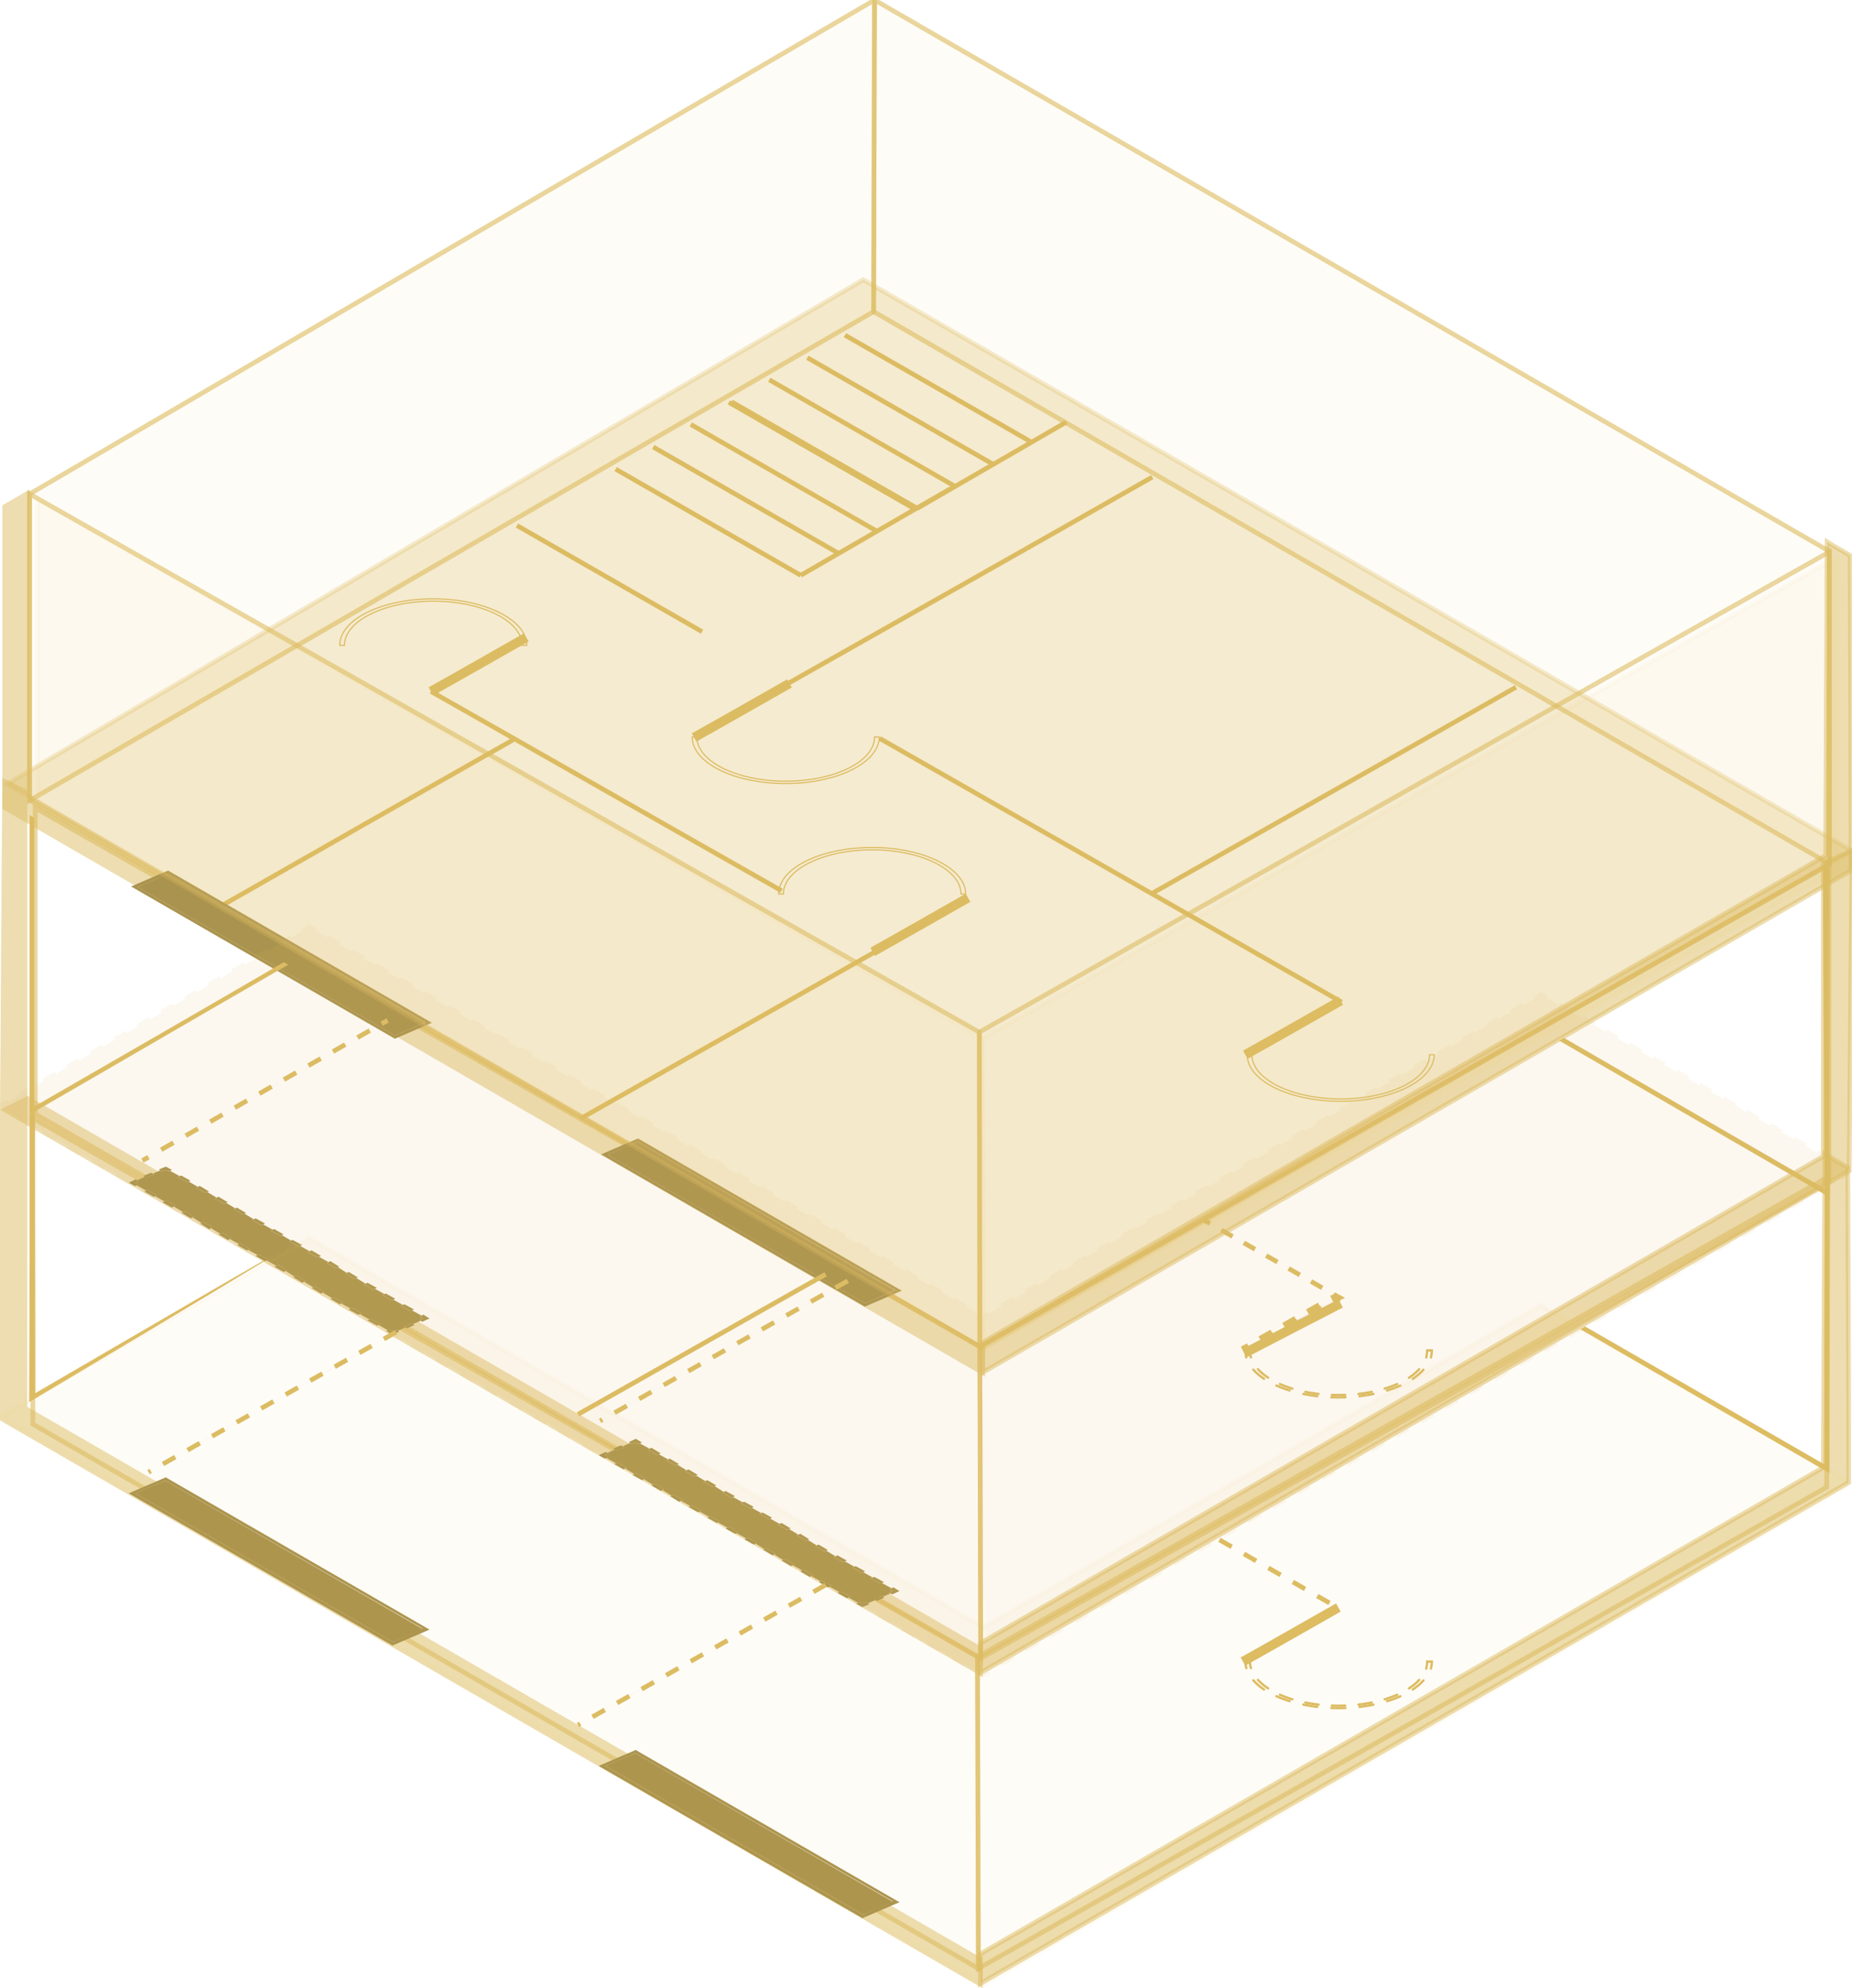 <?xml version="1.0" encoding="utf-8"?>
<!-- Generator: Adobe Illustrator 24.1.0, SVG Export Plug-In . SVG Version: 6.00 Build 0)  -->
<svg version="1.1" xmlns="http://www.w3.org/2000/svg" xmlns:xlink="http://www.w3.org/1999/xlink" x="0px" y="0px" width="394.1px"
	 height="423px" viewBox="0 0 394.1 423" style="enable-background:new 0 0 394.1 423;" xml:space="preserve">
<style type="text/css">
	.st0{fill:#171617;}
	.st1{fill:#2B2C2B;}
	.st2{display:none;}
	.st3{fill:#DCBC63;}
	.st4{clip-path:url(#SVGID_2_);}
	.st5{fill:none;}
	.st6{clip-path:url(#SVGID_2_);fill:#171617;}
	.st7{clip-path:url(#SVGID_4_);}
	.st8{fill:#A0A3A7;}
	.st9{fill:#171617;stroke:#DCBC63;stroke-miterlimit:10;}
	.st10{fill:#22100A;}
	.st11{clip-path:url(#SVGID_6_);}
	.st12{clip-path:url(#SVGID_8_);}
	.st13{clip-path:url(#SVGID_10_);}
	.st14{clip-path:url(#SVGID_12_);}
	.st15{clip-path:url(#SVGID_14_);}
	.st16{clip-path:url(#SVGID_16_);}
	.st17{fill:#D4C9C9;}
	.st18{fill:none;stroke:#DCBC63;stroke-width:2;stroke-miterlimit:10;}
	.st19{opacity:0.5;}
	.st20{fill:#193D1D;}
	.st21{clip-path:url(#SVGID_18_);}
	.st22{clip-path:url(#SVGID_20_);}
	.st23{display:inline;}
	.st24{display:none;opacity:0.2;fill:#DCBC63;stroke:#DCBC63;stroke-miterlimit:10;}
	.st25{display:none;fill:#171617;stroke:#DCBC63;stroke-miterlimit:10;}
	.st26{opacity:5.000000e-02;fill:#DCBC63;stroke:#DCBC63;stroke-miterlimit:10;}
	.st27{opacity:0.5;fill:#DCBC63;}
	.st28{fill:#171617;stroke:#DCBC63;stroke-width:2;stroke-miterlimit:10;}
	.st29{opacity:0.5;fill:#DCBC63;stroke:#DCBC63;stroke-miterlimit:10;}
	.st30{opacity:0.6;fill:none;stroke:#DCBC63;stroke-miterlimit:10;}
	.st31{fill:none;stroke:#DCBC63;stroke-width:0.25;stroke-linecap:round;stroke-miterlimit:10;}
	.st32{fill:#AA934E;}
	.st33{opacity:0.3;fill:#DCBC63;stroke:#DCBC63;stroke-miterlimit:10;}
	.st34{fill:none;stroke:#DCBC63;stroke-miterlimit:10;}
	.st35{fill:none;stroke:#DCBC63;stroke-miterlimit:10;stroke-dasharray:3.007,3.007;}
	.st36{fill:none;stroke:#DCBC63;stroke-width:2;stroke-miterlimit:10;stroke-dasharray:2.909,2.909;}
	.st37{fill:none;stroke:#DCBC63;stroke-miterlimit:10;stroke-dasharray:2.748,2.748;}
	.st38{fill:none;stroke:#DCBC63;stroke-miterlimit:10;stroke-dasharray:2.922,2.922;}
	.st39{fill:none;stroke:#DCBC63;stroke-width:0.5;stroke-linecap:round;stroke-miterlimit:10;}
	.st40{fill:none;stroke:#DCBC63;stroke-width:0.5;stroke-linecap:round;stroke-miterlimit:10;stroke-dasharray:2.842,2.842;}
	.st41{fill:none;stroke:#DCBC63;stroke-width:0.5;stroke-linecap:round;stroke-miterlimit:10;stroke-dasharray:3.004,3.004;}
	.st42{enable-background:new    ;}
	.st43{opacity:0.1;}
	.st44{fill:none;stroke:#DCBC63;stroke-miterlimit:10;stroke-dasharray:2.979,2.979;}
	.st45{fill:none;stroke:#DCBC63;stroke-miterlimit:10;stroke-dasharray:2.958,2.958;}
	.st46{fill:none;stroke:#DCBC63;stroke-miterlimit:10;stroke-dasharray:2.9,2.9;}
	.st47{fill:none;stroke:#DCBC63;stroke-miterlimit:10;stroke-dasharray:3.018,3.018;}
	.st48{fill:none;stroke:#DCBC63;stroke-miterlimit:10;stroke-dasharray:3.035,3.035;}
	.st49{fill:none;stroke:#DCBC63;stroke-miterlimit:10;stroke-dasharray:2.88,2.88;}
	.st50{fill:#171617;stroke:#DCBC63;stroke-miterlimit:10;stroke-dasharray:3;}
	.st51{fill:#DCBC63;stroke:#DCBC63;stroke-miterlimit:10;stroke-dasharray:3;}
</style>
<g id="Layer_6">
</g>
<g id="Layer_124">
</g>
<g id="Layer_1">
</g>
<g id="Layer_5">
</g>
<g id="Layer_4">
</g>
<g id="Layer_3">
</g>
<g id="Layer_69">
</g>
<g id="Layer_68">
</g>
<g id="Layer_67">
</g>
<g id="Layer_66">
</g>
<g id="Layer_65">
</g>
<g id="Layer_64">
</g>
<g id="Layer_63">
</g>
<g id="Layer_62">
</g>
<g id="Layer_61">
</g>
<g id="Layer_60">
</g>
<g id="Layer_59">
</g>
<g id="Layer_58">
</g>
<g id="Layer_57">
</g>
<g id="Layer_56">
</g>
<g id="Layer_55">
</g>
<g id="Layer_54">
</g>
<g id="Layer_53">
</g>
<g id="Layer_52">
</g>
<g id="Layer_51">
</g>
<g id="Layer_50">
</g>
<g id="Layer_49">
</g>
<g id="Layer_48">
</g>
<g id="Layer_47">
</g>
<g id="Layer_46">
</g>
<g id="Layer_45">
</g>
<g id="Layer_44">
</g>
<g id="Layer_43">
</g>
<g id="Layer_42">
</g>
<g id="Layer_41">
</g>
<g id="Layer_40">
</g>
<g id="Layer_39">
</g>
<g id="Layer_38">
</g>
<g id="Layer_37">
</g>
<g id="Layer_36">
</g>
<g id="Layer_35">
</g>
<g id="Layer_34">
</g>
<g id="Layer_33">
</g>
<g id="Layer_32">
</g>
<g id="Layer_31">
</g>
<g id="Layer_30">
</g>
<g id="Layer_29">
</g>
<g id="Layer_28">
</g>
<g id="Layer_27">
</g>
<g id="Layer_26">
</g>
<g id="Layer_25">
</g>
<g id="Layer_24">
</g>
<g id="Layer_23">
</g>
<g id="Layer_22">
</g>
<g id="Layer_21">
</g>
<g id="Layer_20">
</g>
<g id="Layer_19">
</g>
<g id="Layer_18">
</g>
<g id="Layer_17">
</g>
<g id="Layer_16">
</g>
<g id="Layer_15">
</g>
<g id="Layer_14">
</g>
<g id="Layer_13">
</g>
<g id="Layer_12">
</g>
<g id="Layer_11">
</g>
<g id="Layer_10">
</g>
<g id="Layer_9">
</g>
<g id="Layer_8">
</g>
<g id="Layer_7">
</g>
<g id="Layer_128">
</g>
<g id="Layer_127">
</g>
<g id="Layer_126">
</g>
<g id="Layer_2">
</g>
<g id="Layer_122">
</g>
<g id="Layer_121">
</g>
<g id="Layer_120">
</g>
<g id="Layer_119">
</g>
<g id="Layer_118">
</g>
<g id="Layer_117">
</g>
<g id="Layer_116">
</g>
<g id="Layer_115">
</g>
<g id="Layer_114">
</g>
<g id="Layer_113">
</g>
<g id="Layer_112">
</g>
<g id="Layer_111">
</g>
<g id="Layer_110">
</g>
<g id="Layer_109">
</g>
<g id="Layer_108">
</g>
<g id="Layer_107">
</g>
<g id="Layer_106">
</g>
<g id="Layer_105">
</g>
<g id="Layer_104">
</g>
<g id="Layer_103">
</g>
<g id="Layer_102">
</g>
<g id="Layer_101">
</g>
<g id="Layer_100">
</g>
<g id="Layer_99">
</g>
<g id="Layer_98">
</g>
<g id="Layer_97">
</g>
<g id="Layer_96">
</g>
<g id="Layer_95">
</g>
<g id="Layer_94">
</g>
<g id="Layer_93">
</g>
<g id="Layer_92">
</g>
<g id="Layer_91">
</g>
<g id="Layer_90">
</g>
<g id="Layer_89">
</g>
<g id="Layer_88">
</g>
<g id="Layer_87">
</g>
<g id="Layer_86">
</g>
<g id="Layer_85">
</g>
<g id="Layer_84">
</g>
<g id="Layer_83">
</g>
<g id="Layer_82">
</g>
<g id="Layer_81">
</g>
<g id="Layer_80">
</g>
<g id="Layer_79">
</g>
<g id="Layer_78">
</g>
<g id="Layer_77">
</g>
<g id="Layer_76">
</g>
<g id="Layer_75">
</g>
<g id="Layer_74">
</g>
<g id="Layer_73">
</g>
<g id="Layer_72">
</g>
<g id="Layer_123">
</g>
<g id="Layer_71">
</g>
<g id="Layer_70">
</g>
<g id="Layer_125">
	<g id="Layer_140">
		<g id="Layer_134">
		</g>
	</g>
	<g id="Layer_139">
		<g id="Layer_133">
		</g>
	</g>
	<g id="Layer_138">
		<g id="Layer_132">
		</g>
	</g>
	<g id="Layer_137">
		<g id="Layer_131">
		</g>
	</g>
	<g id="Layer_136">
		<g id="Layer_130">
		</g>
	</g>
	<g id="Layer_135">
		<g id="Layer_129">
		</g>
	</g>
</g>
<g id="Layer_149">
</g>
<g id="Layer_147" class="st2">
</g>
<g id="Layer_148">
</g>
<g id="Layer_146" class="st2">
</g>
<g id="Layer_145">
</g>
<g id="Layer_144">
</g>
<g id="Layer_143">
</g>
<g id="Layer_141">
</g>
<g id="Layer_142">
</g>
<g id="Layer_150">
</g>
<g id="Layer_151">
</g>
<g id="Layer_151_copy">
	<g id="Layer_216">
		<g id="Layer_185">
		</g>
	</g>
	<g id="Layer_215">
		<g id="Layer_184">
		</g>
	</g>
	<g id="Layer_214">
		<g id="Layer_183">
		</g>
	</g>
	<g id="Layer_213">
		<g id="Layer_182">
		</g>
	</g>
	<g id="Layer_212">
		<g id="Layer_181">
		</g>
	</g>
	<g id="Layer_211">
		<g id="Layer_180">
		</g>
	</g>
	<g id="Layer_210">
		<g id="Layer_179">
		</g>
	</g>
	<g id="Layer_209">
		<g id="Layer_178">
		</g>
	</g>
	<g id="Layer_208">
		<g id="Layer_177">
		</g>
	</g>
	<g id="Layer_207">
		<g id="Layer_176">
		</g>
	</g>
	<g id="Layer_206">
		<g id="Layer_175">
		</g>
	</g>
	<g id="Layer_205">
		<g id="Layer_174">
		</g>
	</g>
	<g id="Layer_204">
		<g id="Layer_173">
		</g>
	</g>
	<g id="Layer_203">
		<g id="Layer_172">
		</g>
	</g>
	<g id="Layer_202">
		<g id="Layer_171">
		</g>
	</g>
	<g id="Layer_201">
		<g id="Layer_170">
		</g>
	</g>
	<g id="Layer_200">
		<g id="Layer_169">
		</g>
	</g>
	<g id="Layer_199">
		<g id="Layer_168">
		</g>
	</g>
	<g id="Layer_198">
		<g id="Layer_167">
		</g>
	</g>
	<g id="Layer_197">
		<g id="Layer_166">
		</g>
	</g>
	<g id="Layer_196">
		<g id="Layer_165">
		</g>
	</g>
	<g id="Layer_195">
		<g id="Layer_164">
		</g>
	</g>
	<g id="Layer_194">
		<g id="Layer_163">
		</g>
	</g>
	<g id="Layer_193">
		<g id="Layer_162">
		</g>
	</g>
	<g id="Layer_192">
		<g id="Layer_161">
		</g>
	</g>
	<g id="Layer_191">
		<g id="Layer_159">
		</g>
	</g>
	<g id="Layer_190">
		<g id="Layer_158">
		</g>
	</g>
	<g id="Layer_189">
		<g id="Layer_157">
		</g>
	</g>
	<g id="Layer_188">
		<g id="Layer_156">
		</g>
	</g>
	<g id="Layer_187">
		<g id="Layer_155">
		</g>
	</g>
	<g id="Layer_186">
		<g id="Layer_154">
		</g>
	</g>
</g>
<g id="Layer_230">
</g>
<g id="Layer_229">
</g>
<g id="Layer_228">
</g>
<g id="Layer_227">
</g>
<g id="Layer_226">
</g>
<g id="Layer_225">
</g>
<g id="Layer_224">
</g>
<g id="Layer_222">
</g>
<g id="Layer_221">
	<polygon class="st24" points="29.1,-60.7 236.7,59.2 420.6,-47.1 420.6,-48.2 211.3,-168.1 28,-62 	"/>
</g>
<g id="Layer_220">
</g>
<g id="Layer_219">
</g>
<g id="Layer_218">
</g>
<g id="Layer_223">
</g>
<g id="Layer_160">
</g>
<g id="Layer_235">
</g>
<g id="Layer_234">
</g>
<g id="Layer_233">
</g>
<g id="Layer_232">
</g>
<g id="Layer_231">
	<g id="Layer_236">
	</g>
</g>
<g id="Layer_240">
</g>
<g id="Layer_239">
</g>
<g id="Layer_238">
</g>
<g id="Layer_237">
</g>
<g id="Layer_217">
	<g>
		<path class="st26" d="M185.9,66.3c0.1-22.1,0.1-44.2,0.2-66.3c67.7,39.1,135.5,78.2,203.2,117.3c0,22.2,0,44.4,0,66.5L185.9,66.3z
			"/>
		<path class="st27" d="M0.5,107.5c1.9-1.1,3.9-2.2,5.8-3.4c0,21.7,0,43.4,0,65.1l203.3,117.4l0,6.3L0.5,172.1
			C0.5,150.6,0.5,129,0.5,107.5z"/>
		<path class="st9" d="M46.1,193.3c21-12,42.1-24,63.1-35.9"/>
		<path class="st9" d="M123.5,238c25.8-14.6,51.7-29.2,77.5-43.9"/>
		<path class="st28" d="M185.7,202.5c6.8-3.8,13.6-7.7,20.3-11.5"/>
		<path class="st28" d="M91.7,147.1c6.8-3.8,13.6-7.7,20.3-11.5"/>
		<path class="st28" d="M265,224.4c6.8-3.8,13.6-7.7,20.3-11.5"/>
		<path class="st28" d="M147.7,156.9c6.8-3.8,13.6-7.7,20.3-11.5"/>
		<path class="st9" d="M245.1,190.1c25.8-14.6,51.7-29.2,77.5-43.9"/>
		<path class="st9" d="M195.1,108.2c10.6-6.1,21.2-12.3,31.8-18.4"/>
		<path class="st9" d="M170.4,122.4c10.6-6.1,21.2-12.3,31.8-18.4"/>
		<path class="st9" d="M167.7,145.4c25.8-14.6,51.7-29.2,77.5-43.9"/>
		<path class="st29" d="M209.1,285.6l179.4-103.6c0.1-22.2,0.2-44.5,0.3-66.7c1.6,1,3.3,1.9,4.9,2.9c0.1,22.3,0.2,44.6,0.2,67
			L209.1,292L209.1,285.6z"/>
		<path class="st30" d="M6.3,105.1c0,21.7,0,43.4,0,65.2l179.6-104c0.1-22.1,0.1-44.2,0.2-66.3C126.1,35,66.2,70.1,6.3,105.1z"/>
		<path class="st26" d="M6.3,105.1c0,21.7,0,43.4,0,65.2l179.6-104c0.1-22.1,0.1-44.2,0.2-66.3C126.1,35,66.2,70.1,6.3,105.1z"/>
		<path class="st30" d="M208.4,219.6c0,22.3,0.1,44.6,0.1,66.9c60.3-34.2,120.5-68.4,180.8-102.6c0-22.2,0-44.4,0-66.5
			C329,151.4,268.7,185.5,208.4,219.6z"/>
		<path class="st30" d="M6.3,170.2c0-21.7,0-43.4,0-65.1c67.4,38.2,134.7,76.3,202.1,114.5c0,22.3,0.1,44.6,0.1,66.9
			C141.1,247.7,73.7,209,6.3,170.2z"/>
		<path class="st26" d="M209,220.9c0.1,22.1,0.1,44.2,0.2,66.3C269.8,253.1,330.4,219.1,391,185c0-22.2,0-44.4,0-66.5
			C330.3,152.6,269.7,186.7,209,220.9z"/>
		<path class="st26" d="M8,171.3c0-21.7,0-43.4,0-65.1c67,38.2,134,76.4,201,114.6c0.1,22.1,0.1,44.2,0.2,66.3
			C142.1,248.6,75.1,210,8,171.3z"/>
		<path class="st30" d="M208.5,286.5c0.1,22.1,0.1,44.2,0.2,66.3c60.2-33.8,120.4-67.6,180.5-101.4c0-22.5,0-45,0-67.5
			C329,218.1,268.8,252.3,208.5,286.5z"/>
		<path class="st30" d="M7.5,237c0-21.7,0-43.4,0-65.1c67,38.2,134,76.4,201,114.6c0.1,22.1,0.1,44.2,0.2,66.3
			C141.7,314.2,74.6,275.6,7.5,237z"/>
		<path class="st30" d="M208,352.5c0.1,22.1,0.1,44.2,0.2,66.3c60.2-34.1,120.3-68.2,180.5-102.4c0.1-22,0.2-44,0.3-66
			C328.7,284.4,268.3,318.5,208,352.5z"/>
		<path class="st30" d="M7,303c0-21.7,0-43.4,0-65.1c67,38.2,134,76.4,201,114.6c0.1,22.1,0.1,44.2,0.2,66.3
			C141.1,380.2,74.1,341.6,7,303z"/>
		<path class="st9" d="M91.7,147.1c24.9,14.1,49.7,28.3,74.6,42.4"/>
		<path class="st9" d="M187.2,157.1c32.8,18.7,65.6,37.4,98.3,56.1"/>
		<path class="st9" d="M110,111.8c13.1,7.5,26.3,15.1,39.4,22.6"/>
		<path class="st9" d="M171.8,76.1c13.1,7.5,26.3,15.1,39.4,22.6"/>
		<path class="st9" d="M163.7,80.8c13.1,7.5,26.3,15.1,39.4,22.6"/>
		<path class="st9" d="M155.7,85.5c13.1,7.5,26.3,15.1,39.4,22.6"/>
		<path class="st9" d="M179.8,71.3c13.1,7.5,26.3,15.1,39.4,22.6"/>
		<path class="st9" d="M147,90.3c13.1,7.5,26.3,15.1,39.4,22.6"/>
		<path class="st9" d="M139,95.1c13.1,7.5,26.3,15.1,39.4,22.6"/>
		<path class="st9" d="M131,99.8c13.1,7.5,26.3,15.1,39.4,22.6"/>
		<path class="st9" d="M155.1,85.6c13.1,7.5,26.3,15.1,39.4,22.6"/>
		<path class="st31" d="M186.1,156.8c0,5.2-8.5,9.4-18.9,9.4s-18.9-4.2-18.9-9.4h-1c0,5.5,8.9,9.9,19.9,9.9c11,0,19.9-4.5,19.9-9.9
			H186.1z"/>
		<path class="st31" d="M304.2,224.4c0,5.2-8.5,9.4-18.9,9.4s-18.9-4.2-18.9-9.4h-1c0,5.5,8.9,9.9,19.9,9.9c11,0,19.9-4.5,19.9-9.9
			H304.2z"/>
		<path class="st31" d="M204.5,190.2c0-5.2-8.5-9.4-18.9-9.4s-18.9,4.2-18.9,9.4h-1c0-5.5,8.9-9.9,19.9-9.9c11,0,19.9,4.5,19.9,9.9
			H204.5z"/>
		<path class="st31" d="M111.1,137.3c0-5.2-8.5-9.4-18.9-9.4s-18.9,4.2-18.9,9.4h-1c0-5.5,8.9-9.9,19.9-9.9c11,0,19.9,4.5,19.9,9.9
			H111.1z"/>
		<g>
			<g>
				<g>
					<polygon class="st32" points="35.7,185.9 90.4,217.5 84.1,220.3 29.3,188.7 					"/>
				</g>
				<g>
					<path class="st32" d="M36.1,185.4l55.8,32.2L84,221l-0.3-0.2l-55.8-32.2l7.9-3.4L36.1,185.4z M29.3,188.7l54.8,31.6l6.4-2.8
						l-54.8-31.6L29.3,188.7"/>
				</g>
			</g>
		</g>
		<path class="st30" d="M185.9,66.3c0.1-22.1,0.1-44.2,0.2-66.3c67.7,39.1,135.5,78.2,203.2,117.3c0,22.2,0,44.4,0,66.5L185.9,66.3z
			"/>
		<g>
			<g>
				<g>
					<polygon class="st32" points="135.7,242.9 190.4,274.5 184.1,277.3 129.3,245.7 					"/>
				</g>
				<g>
					<path class="st32" d="M136.1,242.4l55.8,32.2L184,278l-0.3-0.2l-55.8-32.2l7.9-3.4L136.1,242.4z M129.3,245.7l54.8,31.6
						l6.4-2.8l-54.8-31.6L129.3,245.7"/>
				</g>
			</g>
		</g>
		<path class="st33" d="M1.5,166.8l207.6,120c61.7-35.3,123.3-70.5,185-105.8c-70.1-40.5-140.3-81-210.4-121.5l0,0
			C123,95.2,62.2,131,1.5,166.8z"/>
		<path class="st3" d="M60.4,204.7C42.7,215,25,225.2,7.3,235.4c0-20.5,0-40.9,0-61.4c-0.3-0.2-0.7-0.4-1-0.6c0,21.2,0,42.5,0,63.7
			c18.4-10.6,36.7-21.3,55.1-31.9C61,205.1,60.7,204.9,60.4,204.7z"/>
		<path class="st3" d="M59.3,266.4c-0.1-0.1-17.3,9.9-51.8,30c0-20.1-0.1-40.2-0.1-60.3c-0.4,0.4-0.7,0.8-1.1,1.1
			c0,20.4,0,40.7-0.1,61.1C41.7,277.2,59.4,266.5,59.3,266.4z"/>
		<path class="st3" d="M387.9,185.1c0.1,22.6,0.3,45.2,0.4,67.8l-55.5-32.1l-1,0.6l57.5,33.3c0-23.6,0-47.2,0-70.8
			C388.8,184.3,388.3,184.7,387.9,185.1z"/>
		<path class="st3" d="M388.3,247.4l0,64.2c-17-9.8-34-19.6-51-29.4c-0.3,0.2-0.7,0.4-1,0.6c17.7,10.2,35.3,20.4,53,30.6l0-66.5
			L388.3,247.4z"/>
		<g>
			<path class="st0" d="M30.3,246.9c17.4-10,34.8-19.9,52.2-29.9"/>
			<g>
				<path class="st34" d="M30.3,246.9c0.4-0.2,0.9-0.5,1.3-0.7"/>
				<path class="st35" d="M34.3,244.6c15.2-8.7,30.5-17.4,45.7-26.1"/>
				<path class="st34" d="M81.2,217.8c0.4-0.2,0.9-0.5,1.3-0.7"/>
			</g>
		</g>
		<g>
			<path class="st0" d="M264.5,287.4c6.8-3.8,13.6-7.7,20.3-11.5"/>
			<g>
				<path class="st18" d="M264.5,287.4c0.4-0.2,0.9-0.5,1.3-0.7"/>
				<path class="st36" d="M268.3,285.2c4.6-2.6,9.3-5.3,13.9-7.9"/>
				<path class="st18" d="M283.5,276.6c0.4-0.2,0.9-0.5,1.3-0.7"/>
			</g>
		</g>
		<g>
			<g>
				<path class="st34" d="M256.2,259.6c0.4,0.2,0.9,0.5,1.3,0.7"/>
				<path class="st37" d="M259.9,261.7c7.6,4.3,15.1,8.6,22.7,13"/>
				<path class="st34" d="M283.8,275.4c0.4,0.2,0.9,0.5,1.3,0.7c-0.4,0.2-0.9,0.5-1.3,0.7"/>
				<path class="st38" d="M281.2,278.2c-4.7,2.6-9.4,5.1-14.1,7.7"/>
				<path class="st34" d="M265.8,286.6c-0.4,0.2-0.9,0.5-1.3,0.7"/>
			</g>
		</g>
		<g class="st19">
			<path class="st3" d="M0.5,165.5c1.8,0.8,3.6,1.7,5.3,2.5c0,21.7,0,43.4,0,65.1l203.3,117.4l0,6.3L0,236.1
				C0.2,212.6,0.3,189,0.5,165.5z"/>
		</g>
		<path class="st9" d="M123,300.9c17.6-9.9,35.1-19.9,52.7-29.8"/>
		<path class="st29" d="M208.6,349.6L388,246c0-20.8,0-41.5,0-62.3c2-0.9,4.1-1.9,6.1-2.8c-0.2,22.7-0.4,45.5-0.6,68.2L208.6,355.9
			L208.6,349.6z"/>
		<g>
			<g>
				<path class="st39" d="M304.5,288.8c0.1-0.5,0.2-1,0.2-1.5h-1c0,0.5-0.1,1-0.2,1.5"/>
				<path class="st40" d="M302,291.3c-3,3.3-9.6,5.5-17.2,5.5c-8.5,0-15.7-2.8-18-6.7"/>
				<path class="st39" d="M266.2,288.8c-0.2-0.5-0.2-1-0.2-1.5h-1c0,0.5,0.1,1,0.2,1.5"/>
				<path class="st41" d="M266.7,291.4c3.1,3.5,10.1,5.9,18.1,5.9c9,0,16.6-3,19-7.1"/>
			</g>
		</g>
		<g>
			<g>
				<g class="st42">
					<g>
						<polygon class="st32" points="82.9,282.8 83.6,283.2 84.3,282.9 84.7,283.1 85,283.3 83.5,283.9 82.2,283.2 82.5,283 						
							"/>
					</g>
					<g>
						<polygon class="st32" points="87.6,281.5 87.9,281.7 88.2,281.9 86.6,282.6 86.3,282.4 86,282.2 						"/>
					</g>
					<g>
						<polygon class="st32" points="79,280.6 80.9,281.7 80.6,281.9 80.2,282 78.2,280.9 78.6,280.7 						"/>
					</g>
					<g>
						<polygon class="st32" points="90.1,279.7 91.4,280.5 89.9,281.2 89.5,281 89.2,280.8 90,280.5 89.3,280.1 89.7,279.9 						
							"/>
					</g>
					<g>
						<polygon class="st32" points="75,278.3 77,279.4 76.6,279.6 76.2,279.7 74.2,278.6 74.6,278.4 						"/>
					</g>
					<g>
						<polygon class="st32" points="86.1,277.5 88.1,278.6 87.7,278.8 87.3,278.9 85.3,277.8 85.7,277.6 						"/>
					</g>
					<g>
						<polygon class="st32" points="71,276 73,277.1 72.6,277.3 72.3,277.5 70.3,276.3 70.7,276.2 						"/>
					</g>
					<g>
						<polygon class="st32" points="82.1,275.2 84.1,276.3 83.7,276.5 83.4,276.7 81.4,275.5 81.8,275.3 						"/>
					</g>
					<g>
						<polygon class="st32" points="67.1,273.7 69.1,274.9 68.7,275 68.3,275.2 66.3,274 66.7,273.9 						"/>
					</g>
					<g>
						<polygon class="st32" points="78.2,272.9 80.2,274 79.8,274.2 79.4,274.4 77.4,273.2 77.8,273.1 						"/>
					</g>
					<g>
						<polygon class="st32" points="63.1,271.4 65.1,272.6 64.7,272.7 64.3,272.9 62.4,271.7 62.7,271.6 						"/>
					</g>
					<g>
						<polygon class="st32" points="74.2,270.6 76.2,271.8 75.8,271.9 75.4,272.1 73.5,270.9 73.8,270.8 						"/>
					</g>
					<g>
						<polygon class="st32" points="59.2,269.1 61.1,270.3 60.8,270.4 60.4,270.6 58.4,269.5 58.8,269.3 						"/>
					</g>
					<g>
						<polygon class="st32" points="70.3,268.3 72.2,269.5 71.9,269.6 71.5,269.8 69.5,268.7 69.9,268.5 						"/>
					</g>
					<g>
						<polygon class="st32" points="55.2,266.9 57.2,268 56.8,268.2 56.4,268.3 54.4,267.2 54.8,267 						"/>
					</g>
					<g>
						<polygon class="st32" points="66.3,266 68.3,267.2 67.9,267.4 67.5,267.5 65.5,266.4 65.9,266.2 						"/>
					</g>
					<g>
						<polygon class="st32" points="51.2,264.6 53.2,265.7 52.8,265.9 52.5,266 50.5,264.9 50.9,264.7 						"/>
					</g>
					<g>
						<polygon class="st32" points="62.3,263.8 64.3,264.9 63.9,265.1 63.6,265.2 61.6,264.1 61.9,263.9 						"/>
					</g>
					<g>
						<polygon class="st32" points="47.3,262.3 49.3,263.4 48.9,263.6 48.5,263.8 46.5,262.6 46.9,262.5 						"/>
					</g>
					<g>
						<polygon class="st32" points="58.4,261.5 60.3,262.6 60,262.8 59.6,262.9 57.6,261.8 58,261.6 						"/>
					</g>
					<g>
						<polygon class="st32" points="43.3,260 45.3,261.1 44.9,261.3 44.5,261.5 42.6,260.3 42.9,260.2 						"/>
					</g>
					<g>
						<polygon class="st32" points="54.4,259.2 56.4,260.3 56,260.5 55.6,260.7 53.6,259.5 54,259.4 						"/>
					</g>
					<g>
						<polygon class="st32" points="39.4,257.7 41.3,258.9 41,259 40.6,259.2 38.6,258 39,257.9 						"/>
					</g>
					<g>
						<polygon class="st32" points="50.4,256.9 52.4,258.1 52,258.2 51.7,258.4 49.7,257.2 50.1,257.1 						"/>
					</g>
					<g>
						<polygon class="st32" points="35.4,255.4 37.4,256.6 37,256.7 36.6,256.9 34.6,255.8 35,255.6 						"/>
					</g>
					<g>
						<polygon class="st32" points="46.5,254.6 48.5,255.8 48.1,255.9 47.7,256.1 45.7,255 46.1,254.8 						"/>
					</g>
					<g>
						<polygon class="st32" points="31.4,253.2 33.4,254.3 33,254.5 32.7,254.6 30.7,253.5 31.1,253.3 						"/>
					</g>
					<g>
						<polygon class="st32" points="42.5,252.3 44.5,253.5 44.1,253.6 43.7,253.8 41.8,252.7 42.1,252.5 						"/>
					</g>
					<g>
						<polygon class="st32" points="28.9,250.9 29.2,251.1 29.6,251.3 28.8,251.6 29.5,252 29.1,252.2 28.7,252.3 27.4,251.6 						
							"/>
					</g>
					<g>
						<polygon class="st32" points="38.6,250.1 40.5,251.2 40.2,251.4 39.8,251.5 37.8,250.4 38.2,250.2 						"/>
					</g>
					<g>
						<polygon class="st32" points="32.1,249.5 32.5,249.7 32.8,249.9 31.2,250.6 30.8,250.4 30.5,250.2 						"/>
					</g>
					<g>
						<polygon class="st32" points="35.2,248.9 35.8,249.2 36.2,249.1 38.2,250.2 37.8,250.4 39.8,251.5 40.2,251.4 42.1,252.5 
							41.8,252.7 43.7,253.8 44.1,253.6 46.1,254.8 45.7,255 47.7,256.1 48.1,255.9 50.1,257.1 49.7,257.2 51.7,258.4 52,258.2 
							54,259.4 53.6,259.5 55.6,260.7 56,260.5 58,261.6 57.6,261.8 59.6,262.9 60,262.8 61.9,263.9 61.6,264.1 63.6,265.2 
							63.9,265.1 65.9,266.2 65.5,266.4 67.5,267.5 67.9,267.4 69.9,268.5 69.5,268.7 71.5,269.8 71.9,269.6 73.8,270.8 73.5,270.9 
							75.4,272.1 75.8,271.9 77.8,273.1 77.4,273.2 79.4,274.4 79.8,274.2 81.8,275.3 81.4,275.5 83.4,276.7 83.7,276.5 85.7,277.6 
							85.3,277.8 87.3,278.9 87.7,278.8 89.7,279.9 89.3,280.1 90,280.5 89.2,280.8 89.5,281 87.9,281.7 87.6,281.5 86,282.2 
							86.3,282.4 84.7,283.1 84.3,282.9 83.6,283.2 82.9,282.8 82.5,283 80.6,281.9 80.9,281.7 79,280.6 78.6,280.7 76.6,279.6 
							77,279.4 75,278.3 74.6,278.4 72.6,277.3 73,277.1 71,276 70.7,276.2 68.7,275 69.1,274.9 67.1,273.7 66.7,273.9 64.7,272.7 
							65.1,272.6 63.1,271.4 62.7,271.6 60.8,270.4 61.1,270.3 59.2,269.1 58.8,269.3 56.8,268.2 57.2,268 55.2,266.9 54.8,267 
							52.8,265.9 53.2,265.7 51.2,264.6 50.9,264.7 48.9,263.6 49.3,263.4 47.3,262.3 46.9,262.5 44.9,261.3 45.3,261.1 43.3,260 
							42.9,260.2 41,259 41.3,258.9 39.4,257.7 39,257.9 37,256.7 37.4,256.6 35.4,255.4 35,255.6 33,254.5 33.4,254.3 31.4,253.2 
							31.1,253.3 29.1,252.2 29.5,252 28.8,251.6 29.6,251.3 29.2,251.1 30.8,250.4 31.2,250.6 32.8,249.9 32.5,249.7 34.1,249 
							34.4,249.2 						"/>
					</g>
					<g>
						<polygon class="st32" points="35.3,248.2 36.6,248.9 36.2,249.1 35.8,249.2 35.2,248.9 34.4,249.2 34.1,249 33.8,248.8 						
							"/>
					</g>
				</g>
			</g>
		</g>
		<g>
			<g>
				<g>
					<polygon class="st32" points="179,338.6 181,339.7 180.6,339.9 180.2,340 178.2,338.9 178.6,338.7 					"/>
				</g>
				<g class="st42">
					<g>
						<polygon class="st32" points="187.6,339.5 187.9,339.7 188.2,339.9 186.6,340.6 186.3,340.4 186,340.2 						"/>
					</g>
					<g>
						<polygon class="st32" points="190.1,337.7 191.4,338.5 189.9,339.2 189.5,339 189.2,338.8 190,338.4 189.3,338.1 189.7,337.9 
													"/>
					</g>
					<g>
						<polygon class="st32" points="175,336.3 177,337.4 176.6,337.6 176.2,337.7 174.3,336.6 174.6,336.4 						"/>
					</g>
					<g>
						<polygon class="st32" points="186.1,335.5 188.1,336.6 187.7,336.8 187.3,336.9 185.3,335.8 185.7,335.6 						"/>
					</g>
					<g>
						<polygon class="st32" points="171.1,334 173,335.1 172.6,335.3 172.3,335.5 170.3,334.3 170.7,334.1 						"/>
					</g>
					<g>
						<polygon class="st32" points="182.1,333.2 184.1,334.3 183.7,334.5 183.4,334.6 181.4,333.5 181.8,333.3 						"/>
					</g>
					<g>
						<polygon class="st32" points="167.1,331.7 169.1,332.8 168.7,333 168.3,333.2 166.3,332 166.7,331.9 						"/>
					</g>
					<g>
						<polygon class="st32" points="178.2,330.9 180.2,332 179.8,332.2 179.4,332.4 177.4,331.2 177.8,331.1 						"/>
					</g>
					<g>
						<polygon class="st32" points="163.1,329.4 165.1,330.6 164.7,330.7 164.4,330.9 162.4,329.7 162.7,329.6 						"/>
					</g>
					<g>
						<polygon class="st32" points="174.2,328.6 176.2,329.8 175.8,329.9 175.4,330.1 173.5,328.9 173.8,328.8 						"/>
					</g>
					<g>
						<polygon class="st32" points="159.2,327.1 161.1,328.3 160.8,328.4 160.4,328.6 158.4,327.5 158.8,327.3 						"/>
					</g>
					<g>
						<polygon class="st32" points="170.3,326.3 172.2,327.5 171.9,327.6 171.5,327.8 169.5,326.6 169.9,326.5 						"/>
					</g>
					<g>
						<polygon class="st32" points="155.2,324.8 157.2,326 156.8,326.2 156.4,326.3 154.4,325.2 154.8,325 						"/>
					</g>
					<g>
						<polygon class="st32" points="166.3,324 168.3,325.2 167.9,325.3 167.5,325.5 165.5,324.4 165.9,324.2 						"/>
					</g>
					<g>
						<polygon class="st32" points="151.2,322.6 153.2,323.7 152.8,323.9 152.5,324 150.5,322.9 150.9,322.7 						"/>
					</g>
					<g>
						<polygon class="st32" points="162.3,321.8 164.3,322.9 163.9,323.1 163.6,323.2 161.6,322.1 162,321.9 						"/>
					</g>
					<g>
						<polygon class="st32" points="147.3,320.3 149.3,321.4 148.9,321.6 148.5,321.7 146.5,320.6 146.9,320.4 						"/>
					</g>
					<g>
						<polygon class="st32" points="158.4,319.5 160.4,320.6 160,320.8 159.6,320.9 157.6,319.8 158,319.6 						"/>
					</g>
					<g>
						<polygon class="st32" points="143.3,318 145.3,319.1 144.9,319.3 144.5,319.5 142.6,318.3 142.9,318.2 						"/>
					</g>
					<g>
						<polygon class="st32" points="154.4,317.2 156.4,318.3 156,318.5 155.6,318.7 153.7,317.5 154,317.4 						"/>
					</g>
					<g>
						<polygon class="st32" points="139.4,315.7 141.3,316.8 141,317 140.6,317.2 138.6,316 139,315.9 						"/>
					</g>
					<g>
						<polygon class="st32" points="150.5,314.9 152.4,316 152.1,316.2 151.7,316.4 149.7,315.2 150.1,315.1 						"/>
					</g>
					<g>
						<polygon class="st32" points="135.4,313.4 137.4,314.6 137,314.7 136.6,314.9 134.6,313.8 135,313.6 						"/>
					</g>
					<g>
						<polygon class="st32" points="146.5,312.6 148.5,313.8 148.1,313.9 147.7,314.1 145.7,312.9 146.1,312.8 						"/>
					</g>
					<g>
						<polygon class="st32" points="131.4,311.1 133.4,312.3 133,312.4 132.7,312.6 130.7,311.5 131.1,311.3 						"/>
					</g>
					<g>
						<polygon class="st32" points="142.5,310.3 144.5,311.5 144.1,311.6 143.8,311.8 141.8,310.7 142.2,310.5 						"/>
					</g>
					<g>
						<polygon class="st32" points="128.9,308.9 129.2,309.1 129.6,309.3 128.8,309.6 129.5,310 129.1,310.2 128.7,310.3 
							127.4,309.6 						"/>
					</g>
					<g>
						<polygon class="st32" points="138.6,308 140.6,309.2 140.2,309.4 139.8,309.5 137.8,308.4 138.2,308.2 						"/>
					</g>
					<g>
						<polygon class="st32" points="132.1,307.5 132.5,307.7 132.8,307.9 131.2,308.6 130.9,308.4 130.5,308.2 						"/>
					</g>
					<g>
						<polygon class="st32" points="135.2,306.9 135.8,307.2 136.2,307.1 138.2,308.2 137.8,308.4 139.8,309.5 140.2,309.4 
							142.2,310.5 141.8,310.7 143.8,311.8 144.1,311.6 146.1,312.8 145.7,312.9 147.7,314.1 148.1,313.9 150.1,315.1 149.7,315.2 
							151.7,316.4 152.1,316.2 154,317.4 153.7,317.5 155.6,318.7 156,318.5 158,319.6 157.6,319.8 159.6,320.9 160,320.8 
							162,321.9 161.6,322.1 163.6,323.2 163.9,323.1 165.9,324.2 165.5,324.4 167.5,325.5 167.9,325.3 169.9,326.5 169.5,326.6 
							171.5,327.8 171.9,327.6 173.8,328.8 173.5,328.9 175.4,330.1 175.8,329.9 177.8,331.1 177.4,331.2 179.4,332.4 179.8,332.2 
							181.8,333.3 181.4,333.5 183.4,334.6 183.7,334.5 185.7,335.6 185.3,335.8 187.3,336.9 187.7,336.8 189.7,337.9 189.3,338.1 
							190,338.4 189.2,338.8 189.5,339 187.9,339.7 187.6,339.5 186,340.2 186.3,340.4 184.7,341.1 184.3,340.9 183.6,341.2 
							182.9,340.8 182.6,341 180.6,339.9 181,339.7 179,338.6 178.6,338.7 176.6,337.6 177,337.4 175,336.3 174.6,336.4 
							172.6,335.3 173,335.1 171.1,334 170.7,334.1 168.7,333 169.1,332.8 167.1,331.7 166.7,331.9 164.7,330.7 165.1,330.6 
							163.1,329.4 162.7,329.6 160.8,328.4 161.1,328.3 159.2,327.1 158.8,327.3 156.8,326.2 157.2,326 155.2,324.8 154.8,325 
							152.8,323.9 153.2,323.7 151.2,322.6 150.9,322.7 148.9,321.6 149.3,321.4 147.3,320.3 146.9,320.4 144.9,319.3 145.3,319.1 
							143.3,318 142.9,318.2 141,317 141.3,316.8 139.4,315.7 139,315.9 137,314.7 137.4,314.6 135.4,313.4 135,313.6 133,312.4 
							133.4,312.3 131.4,311.1 131.1,311.3 129.1,310.2 129.5,310 128.8,309.6 129.6,309.3 129.2,309.1 130.9,308.4 131.2,308.6 
							132.8,307.9 132.5,307.7 134.1,307 134.4,307.2 						"/>
					</g>
					<g>
						<polygon class="st32" points="135.3,306.1 136.6,306.9 136.2,307.1 135.8,307.2 135.2,306.9 134.4,307.2 134.1,307 
							133.8,306.8 						"/>
					</g>
				</g>
				<g>
					<polygon class="st32" points="182.9,340.8 183.6,341.2 184.3,340.9 184.7,341.1 185,341.3 183.5,341.9 182.2,341.2 182.6,341 
											"/>
				</g>
			</g>
		</g>
		<g class="st43">
			<polygon class="st3" points="327.9,211.6 209.3,280.1 65.8,197.2 0.5,235.1 1.5,236.3 209.1,356.3 393,250 393,248.8 			"/>
			<g>
				<polyline class="st34" points="329.2,212.3 327.9,211.6 326.6,212.3 				"/>
				<line class="st44" x1="324.1" y1="213.8" x2="211.9" y2="278.6"/>
				<polyline class="st34" points="210.6,279.4 209.3,280.1 208,279.4 				"/>
				<line class="st45" x1="205.4" y1="277.9" x2="68.4" y2="198.7"/>
				<polyline class="st34" points="67.1,198 65.8,197.2 64.5,198 				"/>
				<line class="st46" x1="62" y1="199.4" x2="3" y2="233.6"/>
				<polyline class="st34" points="1.8,234.3 0.5,235.1 1.4,236.2 				"/>
				<line class="st47" x1="4" y1="237.8" x2="206.5" y2="354.8"/>
				<polyline class="st34" points="207.8,355.5 209.1,356.3 210.4,355.5 				"/>
				<line class="st48" x1="213" y1="354" x2="390.4" y2="251.5"/>
				<polyline class="st34" points="391.7,250.7 393,250 393,248.8 391.7,248.1 				"/>
				<line class="st49" x1="389.2" y1="246.6" x2="330.5" y2="213"/>
			</g>
		</g>
		<path class="st28" d="M285.3,277.3c-6.8,3.5-13.6,7-20.3,10.5"/>
		<path class="st28" d="M264.5,353.5c6.8-3.8,13.6-7.7,20.3-11.5"/>
		<path class="st50" d="M259.5,327.6c8.5,4.9,17.1,9.8,25.6,14.7"/>
		<path class="st27" d="M0,236.1c1.9-1,3.9-1.9,5.8-2.9c0,22,0,44.1,0,66.1l203.3,117.4l0,6.3L0,302.2C0,280.1,0,258.1,0,236.1z"/>
		<path class="st29" d="M208.6,415.7L388,312.2c0.1-22.2,0.2-44.5,0.3-66.7c1.6,1,3.3,1.9,4.9,2.9c0.1,22.3,0.2,44.6,0.2,67
			L208.6,422L208.6,415.7z"/>
		<g>
			<g>
				<path class="st39" d="M304.5,355c0.1-0.5,0.2-1,0.2-1.5h-1c0,0.5-0.1,1-0.2,1.5"/>
				<path class="st40" d="M302,357.4c-3,3.3-9.6,5.5-17.2,5.5c-8.5,0-15.7-2.8-18-6.7"/>
				<path class="st39" d="M266.2,354.9c-0.2-0.5-0.2-1-0.2-1.5h-1c0,0.5,0.1,1,0.2,1.5"/>
				<path class="st41" d="M266.7,357.5c3.1,3.5,10.1,5.9,18.1,5.9c9,0,16.6-3,19-7.1"/>
			</g>
		</g>
		<g>
			<g>
				<g>
					<path class="st32" d="M35.6,314.5l55.8,32.2l-7.9,3.4l-0.3-0.2l-55.8-32.2l7.9-3.4L35.6,314.5z M28.8,317.7l54.8,31.6l6.4-2.8
						L35.2,315L28.8,317.7"/>
				</g>
				<g>
					<polygon class="st32" points="35.2,315 90,346.6 83.6,349.3 28.8,317.7 					"/>
				</g>
			</g>
		</g>
		<g>
			<g>
				<g>
					<polygon class="st32" points="135.2,373 190,404.6 183.6,407.3 128.8,375.7 					"/>
				</g>
				<g>
					<path class="st32" d="M135.6,372.5l55.8,32.2l-7.9,3.4l-0.3-0.2l-55.8-32.2l7.9-3.4L135.6,372.5z M128.8,375.7l54.8,31.6
						l6.4-2.8L135.2,373L128.8,375.7"/>
				</g>
			</g>
		</g>
		<polygon class="st26" points="327.9,277.7 209.3,346.2 65.8,263.4 0.5,301.2 1.5,302.4 209.1,422.4 393,316.1 393,314.9 		"/>
		<path class="st51" d="M175.7,337.2c-17.6,9.9-35.1,19.9-52.7,29.8"/>
		<path class="st51" d="M84.3,283.4c-17.6,9.9-35.1,19.9-52.7,29.8"/>
		<path class="st51" d="M180.4,272.5c-17.6,9.9-35.1,19.9-52.7,29.8"/>
	</g>
</g>
<g id="Layer_153">
</g>
</svg>
